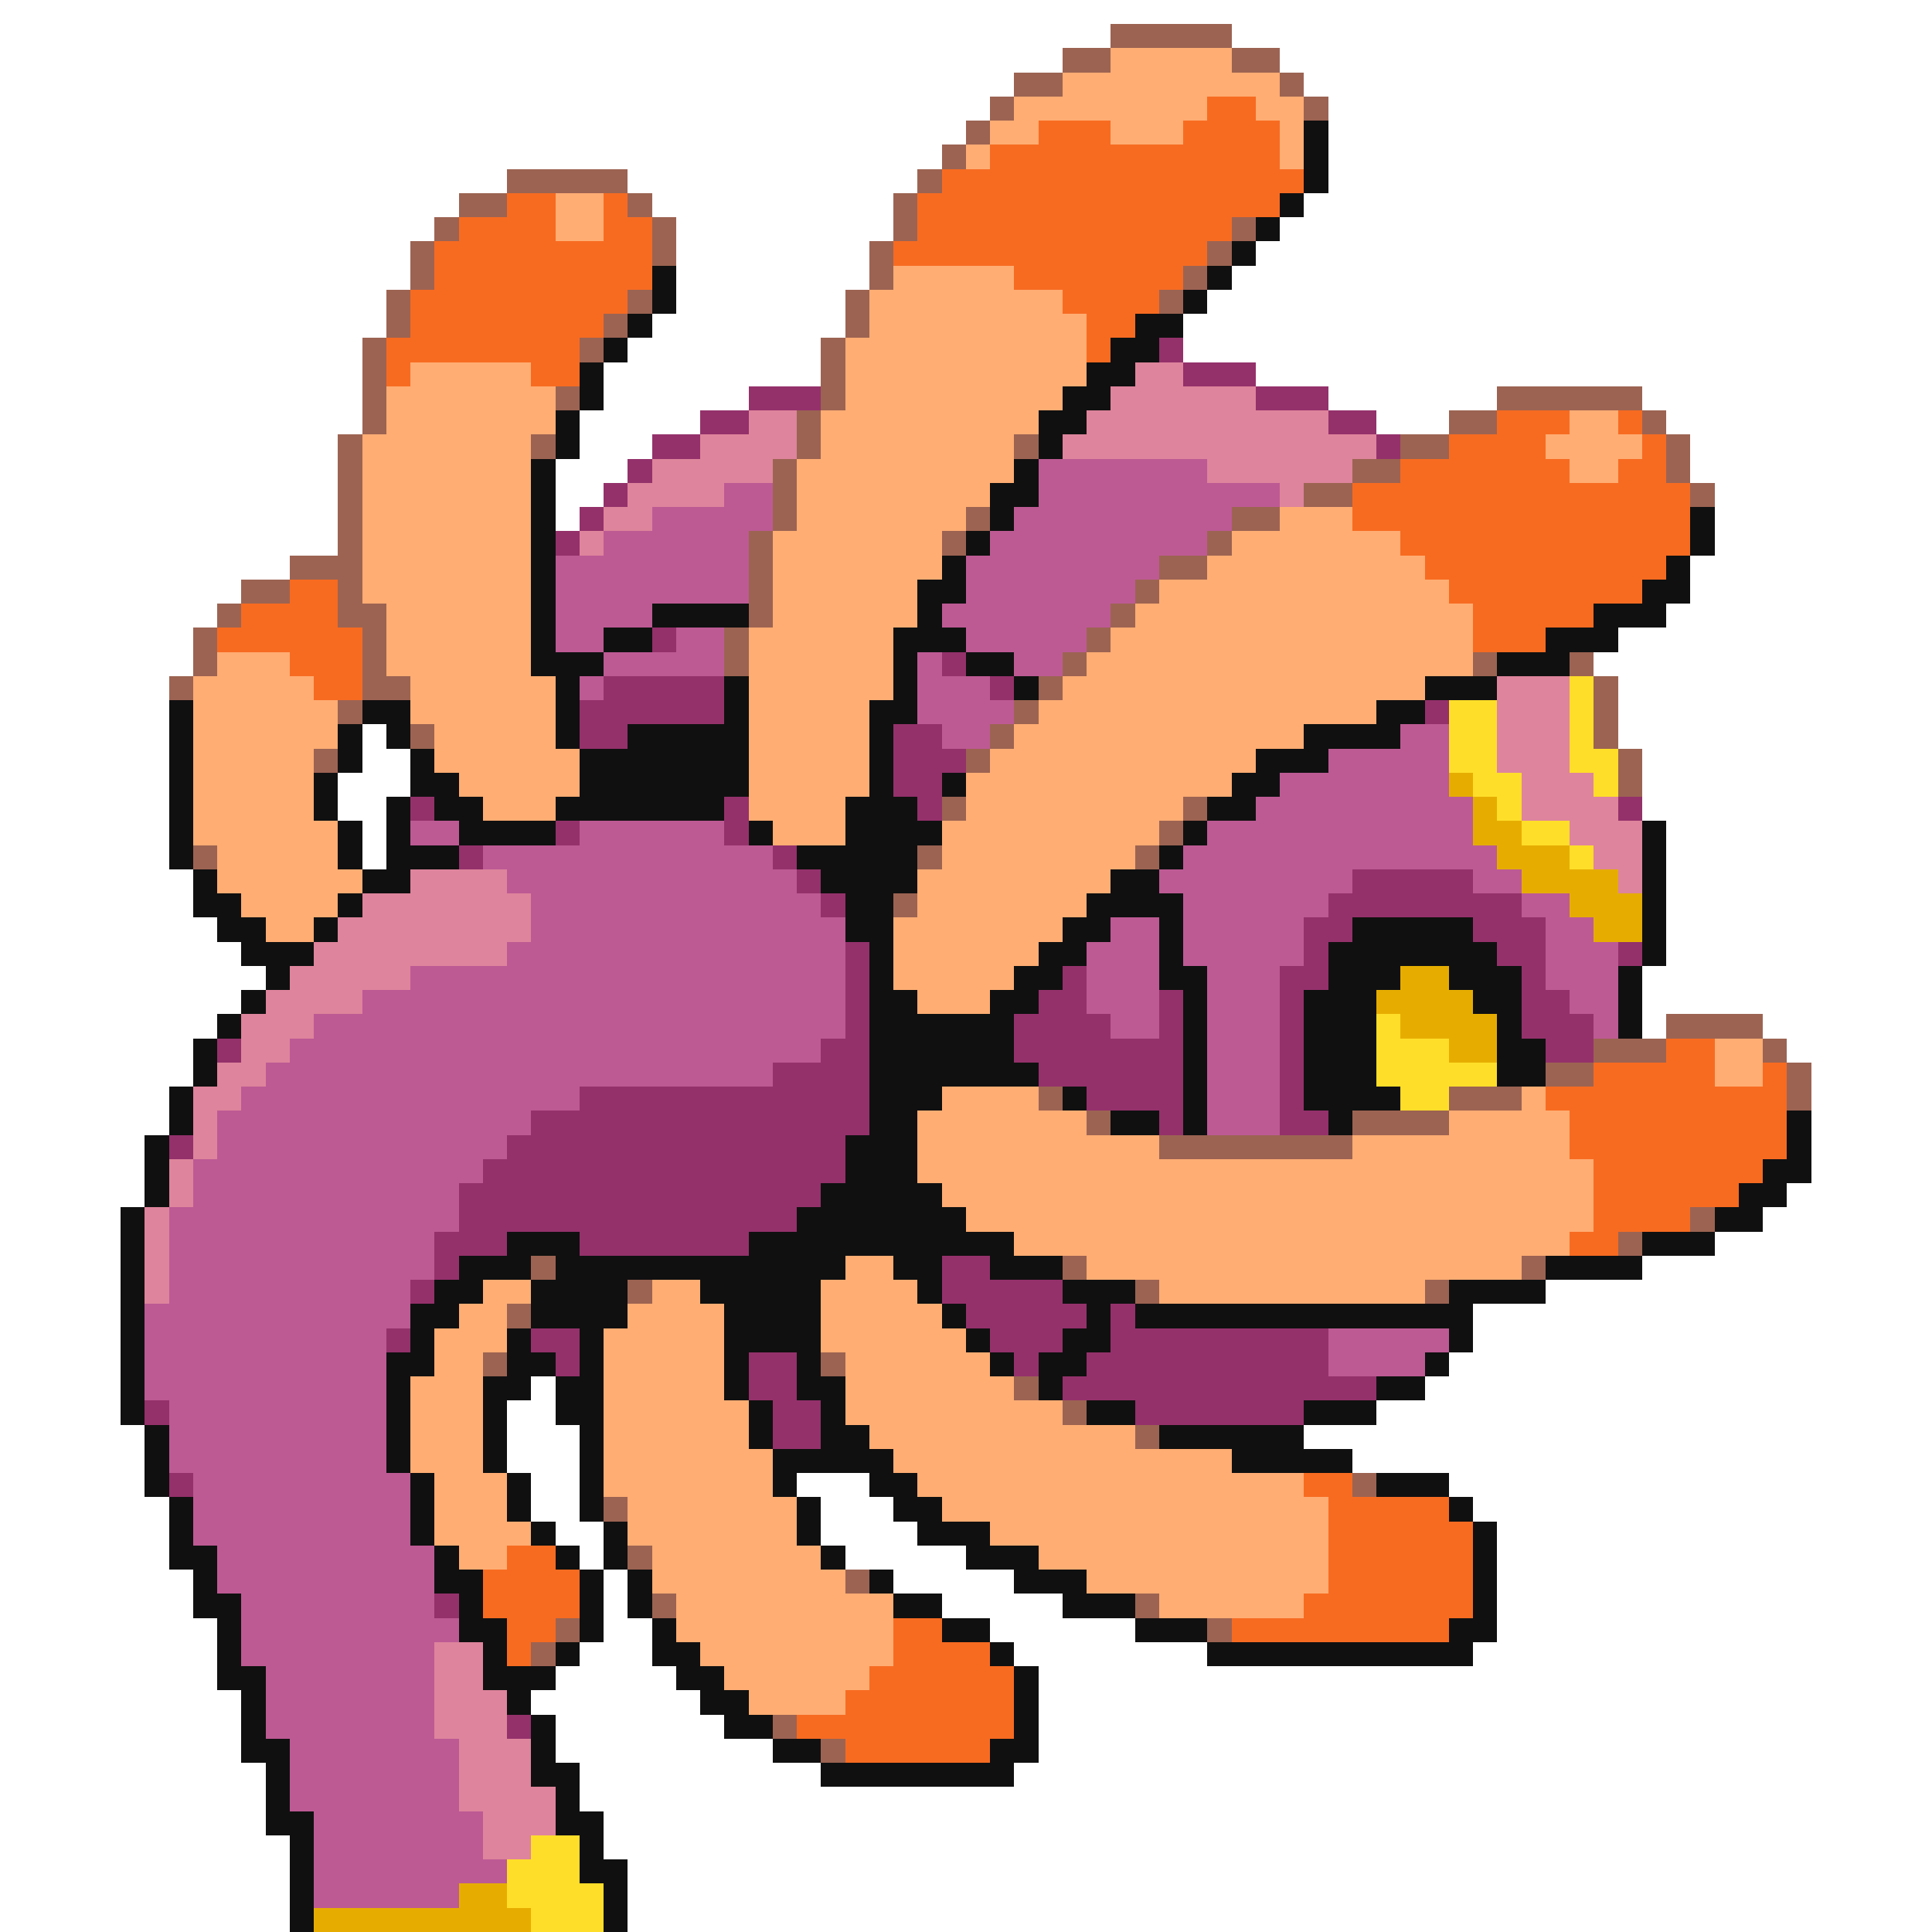 <svg xmlns="http://www.w3.org/2000/svg" viewBox="0 -0.5 80 80" shape-rendering="crispEdges">
<path stroke="#9c6352" d="M46 1h5M44 2h2M51 2h2M42 3h2M53 3h1M41 4h1M54 4h1M40 5h1M39 6h1M21 7h5M38 7h1M19 8h2M26 8h1M37 8h1M18 9h1M27 9h1M37 9h1M51 9h1M17 10h1M27 10h1M36 10h1M50 10h1M17 11h1M36 11h1M49 11h1M16 12h1M26 12h1M35 12h1M48 12h1M16 13h1M25 13h1M35 13h1M15 14h1M24 14h1M34 14h1M15 15h1M34 15h1M15 16h1M23 16h1M34 16h1M62 16h6M15 17h1M33 17h1M60 17h2M68 17h1M14 18h1M22 18h1M33 18h1M42 18h1M58 18h2M69 18h1M14 19h1M32 19h1M56 19h2M69 19h1M14 20h1M32 20h1M54 20h2M70 20h1M14 21h1M32 21h1M40 21h1M51 21h2M14 22h1M31 22h1M39 22h1M50 22h1M12 23h3M31 23h1M48 23h2M10 24h2M14 24h1M31 24h1M47 24h1M9 25h1M14 25h2M31 25h1M46 25h1M8 26h1M15 26h1M30 26h1M45 26h1M8 27h1M15 27h1M30 27h1M44 27h1M61 27h1M65 27h1M7 28h1M15 28h2M43 28h1M66 28h1M14 29h1M42 29h1M66 29h1M17 30h1M41 30h1M66 30h1M13 31h1M40 31h1M67 31h1M67 32h1M39 33h1M49 33h1M48 34h1M8 35h1M38 35h1M47 35h1M37 37h1M69 42h4M66 43h3M73 43h1M64 44h2M74 44h1M43 45h1M60 45h3M74 45h1M45 46h1M56 46h4M48 47h8M70 50h1M67 51h1M22 52h1M44 52h1M63 52h1M26 53h1M47 53h1M59 53h1M21 54h1M20 56h1M34 56h1M42 57h1M44 58h1M47 59h1M56 61h1M25 62h1M26 64h1M35 65h1M27 66h1M47 66h1M23 67h1M50 67h1M22 68h1M32 71h1M34 72h1" />
<path stroke="#ffad73" d="M46 2h5M44 3h9M42 4h8M52 4h2M41 5h2M46 5h3M53 5h1M40 6h1M53 6h1M23 8h2M23 9h2M37 11h5M36 12h8M36 13h9M35 14h10M17 15h5M35 15h10M16 16h7M35 16h9M16 17h7M34 17h9M65 17h2M15 18h7M34 18h8M64 18h4M15 19h7M33 19h9M65 19h2M15 20h7M33 20h8M15 21h7M33 21h7M53 21h3M15 22h7M32 22h7M51 22h7M15 23h7M32 23h7M50 23h9M15 24h7M32 24h6M48 24h12M16 25h6M32 25h6M47 25h14M16 26h6M31 26h6M46 26h15M9 27h3M16 27h6M31 27h6M45 27h16M8 28h5M17 28h6M31 28h6M44 28h15M8 29h6M17 29h6M31 29h5M43 29h14M8 30h6M18 30h5M31 30h5M42 30h12M8 31h5M18 31h6M31 31h5M41 31h11M8 32h5M19 32h5M31 32h5M40 32h11M8 33h5M20 33h3M31 33h4M40 33h9M8 34h6M32 34h3M39 34h9M9 35h5M39 35h8M9 36h6M38 36h8M10 37h4M38 37h7M11 38h2M37 38h7M37 39h6M37 40h5M38 41h3M71 43h2M71 44h2M39 45h4M63 45h1M38 46h7M60 46h5M38 47h10M56 47h9M38 48h28M39 49h27M40 50h26M42 51h23M35 52h2M45 52h18M20 53h2M27 53h2M34 53h4M48 53h11M19 54h2M26 54h4M34 54h5M18 55h3M25 55h5M34 55h6M18 56h2M25 56h5M35 56h6M17 57h3M25 57h5M35 57h7M17 58h3M25 58h6M35 58h9M17 59h3M25 59h6M36 59h11M17 60h3M25 60h7M37 60h14M18 61h3M25 61h7M38 61h16M18 62h3M26 62h7M39 62h16M18 63h4M26 63h7M41 63h14M19 64h2M27 64h7M43 64h12M27 65h8M45 65h10M28 66h9M48 66h6M28 67h9M29 68h8M30 69h6M31 70h4" />
<path stroke="#f76b21" d="M50 4h2M43 5h3M49 5h4M41 6h12M39 7h15M21 8h2M25 8h1M38 8h15M19 9h4M25 9h2M38 9h13M18 10h9M37 10h13M18 11h9M42 11h7M17 12h9M44 12h4M17 13h8M45 13h2M16 14h8M45 14h1M16 15h1M22 15h2M62 17h3M67 17h1M60 18h4M68 18h1M58 19h7M67 19h2M56 20h14M56 21h14M58 22h12M59 23h10M12 24h2M60 24h8M10 25h4M61 25h5M9 26h6M61 26h3M12 27h3M13 28h2M69 43h2M66 44h5M73 44h1M64 45h10M65 46h9M65 47h9M66 48h7M66 49h6M66 50h4M65 51h2M54 61h2M55 62h5M55 63h6M21 64h2M55 64h6M20 65h4M55 65h6M20 66h4M54 66h7M21 67h2M37 67h2M51 67h9M21 68h1M37 68h4M36 69h6M35 70h7M33 71h9M35 72h6" />
<path stroke="#101010" d="M54 5h1M54 6h1M54 7h1M53 8h1M52 9h1M51 10h1M27 11h1M50 11h1M27 12h1M49 12h1M26 13h1M47 13h2M25 14h1M46 14h2M24 15h1M45 15h2M24 16h1M44 16h2M23 17h1M43 17h2M23 18h1M43 18h1M22 19h1M42 19h1M22 20h1M41 20h2M22 21h1M41 21h1M70 21h1M22 22h1M40 22h1M70 22h1M22 23h1M39 23h1M69 23h1M22 24h1M38 24h2M68 24h2M22 25h1M27 25h4M38 25h1M66 25h3M22 26h1M25 26h2M37 26h3M64 26h3M22 27h3M37 27h1M40 27h2M62 27h3M23 28h1M30 28h1M37 28h1M42 28h1M59 28h3M7 29h1M15 29h2M23 29h1M30 29h1M36 29h2M57 29h2M7 30h1M14 30h1M16 30h1M23 30h1M26 30h5M36 30h1M54 30h4M7 31h1M14 31h1M17 31h1M24 31h7M36 31h1M52 31h3M7 32h1M13 32h1M17 32h2M24 32h7M36 32h1M39 32h1M51 32h2M7 33h1M13 33h1M16 33h1M18 33h2M23 33h7M35 33h3M50 33h2M7 34h1M14 34h1M16 34h1M19 34h4M31 34h1M35 34h4M49 34h1M68 34h1M7 35h1M14 35h1M16 35h3M33 35h5M48 35h1M68 35h1M8 36h1M15 36h2M34 36h4M46 36h2M68 36h1M8 37h2M14 37h1M35 37h2M45 37h4M68 37h1M9 38h2M13 38h1M35 38h2M44 38h2M48 38h1M56 38h5M68 38h1M10 39h3M36 39h1M43 39h2M48 39h1M55 39h7M68 39h1M11 40h1M36 40h1M42 40h2M48 40h2M55 40h3M60 40h3M67 40h1M10 41h1M36 41h2M41 41h2M49 41h1M54 41h3M61 41h2M67 41h1M9 42h1M36 42h6M49 42h1M54 42h3M62 42h1M67 42h1M8 43h1M36 43h6M49 43h1M54 43h3M62 43h2M8 44h1M36 44h7M49 44h1M54 44h3M62 44h2M7 45h1M36 45h3M44 45h1M49 45h1M54 45h4M7 46h1M36 46h2M46 46h2M49 46h1M55 46h1M74 46h1M6 47h1M35 47h3M74 47h1M6 48h1M35 48h3M73 48h2M6 49h1M34 49h5M72 49h2M5 50h1M33 50h7M71 50h2M5 51h1M21 51h3M31 51h11M68 51h3M5 52h1M19 52h3M23 52h12M37 52h2M41 52h3M64 52h4M5 53h1M18 53h2M22 53h4M29 53h5M38 53h1M44 53h3M60 53h4M5 54h1M17 54h2M22 54h4M30 54h4M39 54h1M45 54h1M47 54h14M5 55h1M17 55h1M21 55h1M24 55h1M30 55h4M40 55h1M44 55h2M60 55h1M5 56h1M16 56h2M21 56h2M24 56h1M30 56h1M33 56h1M41 56h1M43 56h2M59 56h1M5 57h1M16 57h1M20 57h2M23 57h2M30 57h1M33 57h2M43 57h1M57 57h2M5 58h1M16 58h1M20 58h1M23 58h2M31 58h1M34 58h1M45 58h2M54 58h3M6 59h1M16 59h1M20 59h1M24 59h1M31 59h1M34 59h2M48 59h6M6 60h1M16 60h1M20 60h1M24 60h1M32 60h5M51 60h5M6 61h1M17 61h1M21 61h1M24 61h1M32 61h1M36 61h2M57 61h3M7 62h1M17 62h1M21 62h1M24 62h1M33 62h1M37 62h2M60 62h1M7 63h1M17 63h1M22 63h1M25 63h1M33 63h1M38 63h3M61 63h1M7 64h2M18 64h1M23 64h1M25 64h1M34 64h1M40 64h3M61 64h1M8 65h1M18 65h2M24 65h1M26 65h1M36 65h1M42 65h3M61 65h1M8 66h2M19 66h1M24 66h1M26 66h1M37 66h2M44 66h3M61 66h1M9 67h1M19 67h2M24 67h1M27 67h1M39 67h2M47 67h3M60 67h2M9 68h1M20 68h1M23 68h1M27 68h2M41 68h1M50 68h11M9 69h2M20 69h3M28 69h2M42 69h1M10 70h1M21 70h1M29 70h2M42 70h1M10 71h1M22 71h1M30 71h2M42 71h1M10 72h2M22 72h1M32 72h2M41 72h2M11 73h1M22 73h2M34 73h8M11 74h1M23 74h1M11 75h2M23 75h2M12 76h1M24 76h1M12 77h1M24 77h2M12 78h1M25 78h1M12 79h1M25 79h1" />
<path stroke="#94316b" d="M48 14h1M49 15h3M31 16h3M52 16h3M29 17h2M55 17h2M27 18h2M57 18h1M26 19h1M25 20h1M24 21h1M23 22h1M27 26h1M39 27h1M25 28h5M41 28h1M24 29h6M59 29h1M24 30h2M37 30h2M37 31h3M37 32h2M17 33h1M30 33h1M38 33h1M67 33h1M23 34h1M30 34h1M19 35h1M32 35h1M33 36h1M56 36h5M34 37h1M55 37h8M54 38h2M61 38h3M35 39h1M54 39h1M62 39h2M67 39h1M35 40h1M44 40h1M53 40h2M63 40h1M35 41h1M43 41h2M48 41h1M53 41h1M63 41h2M35 42h1M42 42h4M48 42h1M53 42h1M63 42h3M9 43h1M34 43h2M42 43h7M53 43h1M64 43h2M32 44h4M43 44h6M53 44h1M24 45h12M45 45h4M53 45h1M22 46h14M48 46h1M53 46h2M7 47h1M21 47h14M20 48h15M19 49h15M19 50h14M18 51h3M24 51h7M18 52h1M39 52h2M17 53h1M39 53h5M40 54h5M46 54h1M16 55h1M22 55h2M41 55h3M46 55h9M23 56h1M31 56h2M42 56h1M45 56h10M31 57h2M44 57h13M6 58h1M32 58h2M47 58h7M32 59h2M7 61h1M18 66h1M21 71h1" />
<path stroke="#de849c" d="M47 15h2M46 16h6M31 17h2M45 17h10M29 18h4M44 18h13M27 19h5M50 19h6M26 20h4M53 20h1M25 21h2M24 22h1M62 28h3M62 29h3M62 30h3M62 31h3M63 32h3M63 33h4M65 34h3M66 35h2M17 36h4M67 36h1M15 37h7M14 38h8M13 39h8M12 40h5M11 41h4M10 42h3M10 43h2M9 44h2M8 45h2M8 46h1M8 47h1M7 48h1M7 49h1M6 50h1M6 51h1M6 52h1M6 53h1M18 68h2M18 69h2M18 70h3M18 71h3M19 72h3M19 73h3M19 74h4M20 75h3M20 76h2" />
<path stroke="#bd5a94" d="M43 19h7M30 20h2M43 20h10M27 21h5M42 21h9M25 22h6M41 22h9M23 23h8M40 23h8M23 24h8M40 24h7M23 25h4M39 25h7M23 26h2M28 26h2M40 26h5M25 27h5M38 27h1M42 27h2M24 28h1M38 28h3M38 29h4M39 30h2M58 30h2M55 31h5M53 32h7M52 33h9M17 34h2M24 34h6M50 34h11M20 35h12M49 35h13M21 36h12M48 36h8M61 36h2M22 37h12M49 37h6M63 37h2M22 38h13M46 38h2M49 38h5M64 38h2M21 39h14M45 39h3M49 39h5M64 39h3M17 40h18M45 40h3M50 40h3M64 40h3M15 41h20M45 41h3M50 41h3M65 41h2M13 42h22M46 42h2M50 42h3M66 42h1M12 43h22M50 43h3M11 44h21M50 44h3M10 45h14M50 45h3M9 46h13M50 46h3M9 47h12M8 48h12M8 49h11M7 50h12M7 51h11M7 52h11M7 53h10M6 54h11M6 55h10M55 55h5M6 56h10M55 56h4M6 57h10M7 58h9M7 59h9M7 60h9M8 61h9M8 62h9M8 63h9M9 64h9M9 65h9M10 66h8M10 67h9M10 68h8M11 69h7M11 70h7M11 71h7M12 72h7M12 73h7M12 74h7M13 75h7M13 76h7M13 77h8M13 78h6" />
<path stroke="#ffde29" d="M65 28h1M60 29h2M65 29h1M60 30h2M65 30h1M60 31h2M65 31h2M61 32h2M66 32h1M62 33h1M63 34h2M65 35h1M57 42h1M57 43h3M57 44h5M58 45h2M22 76h2M21 77h3M21 78h4M22 79h3" />
<path stroke="#e6ad00" d="M60 32h1M61 33h1M61 34h2M62 35h3M63 36h4M65 37h3M66 38h2M58 40h2M57 41h4M58 42h4M60 43h2M19 78h2M13 79h9" />
</svg>